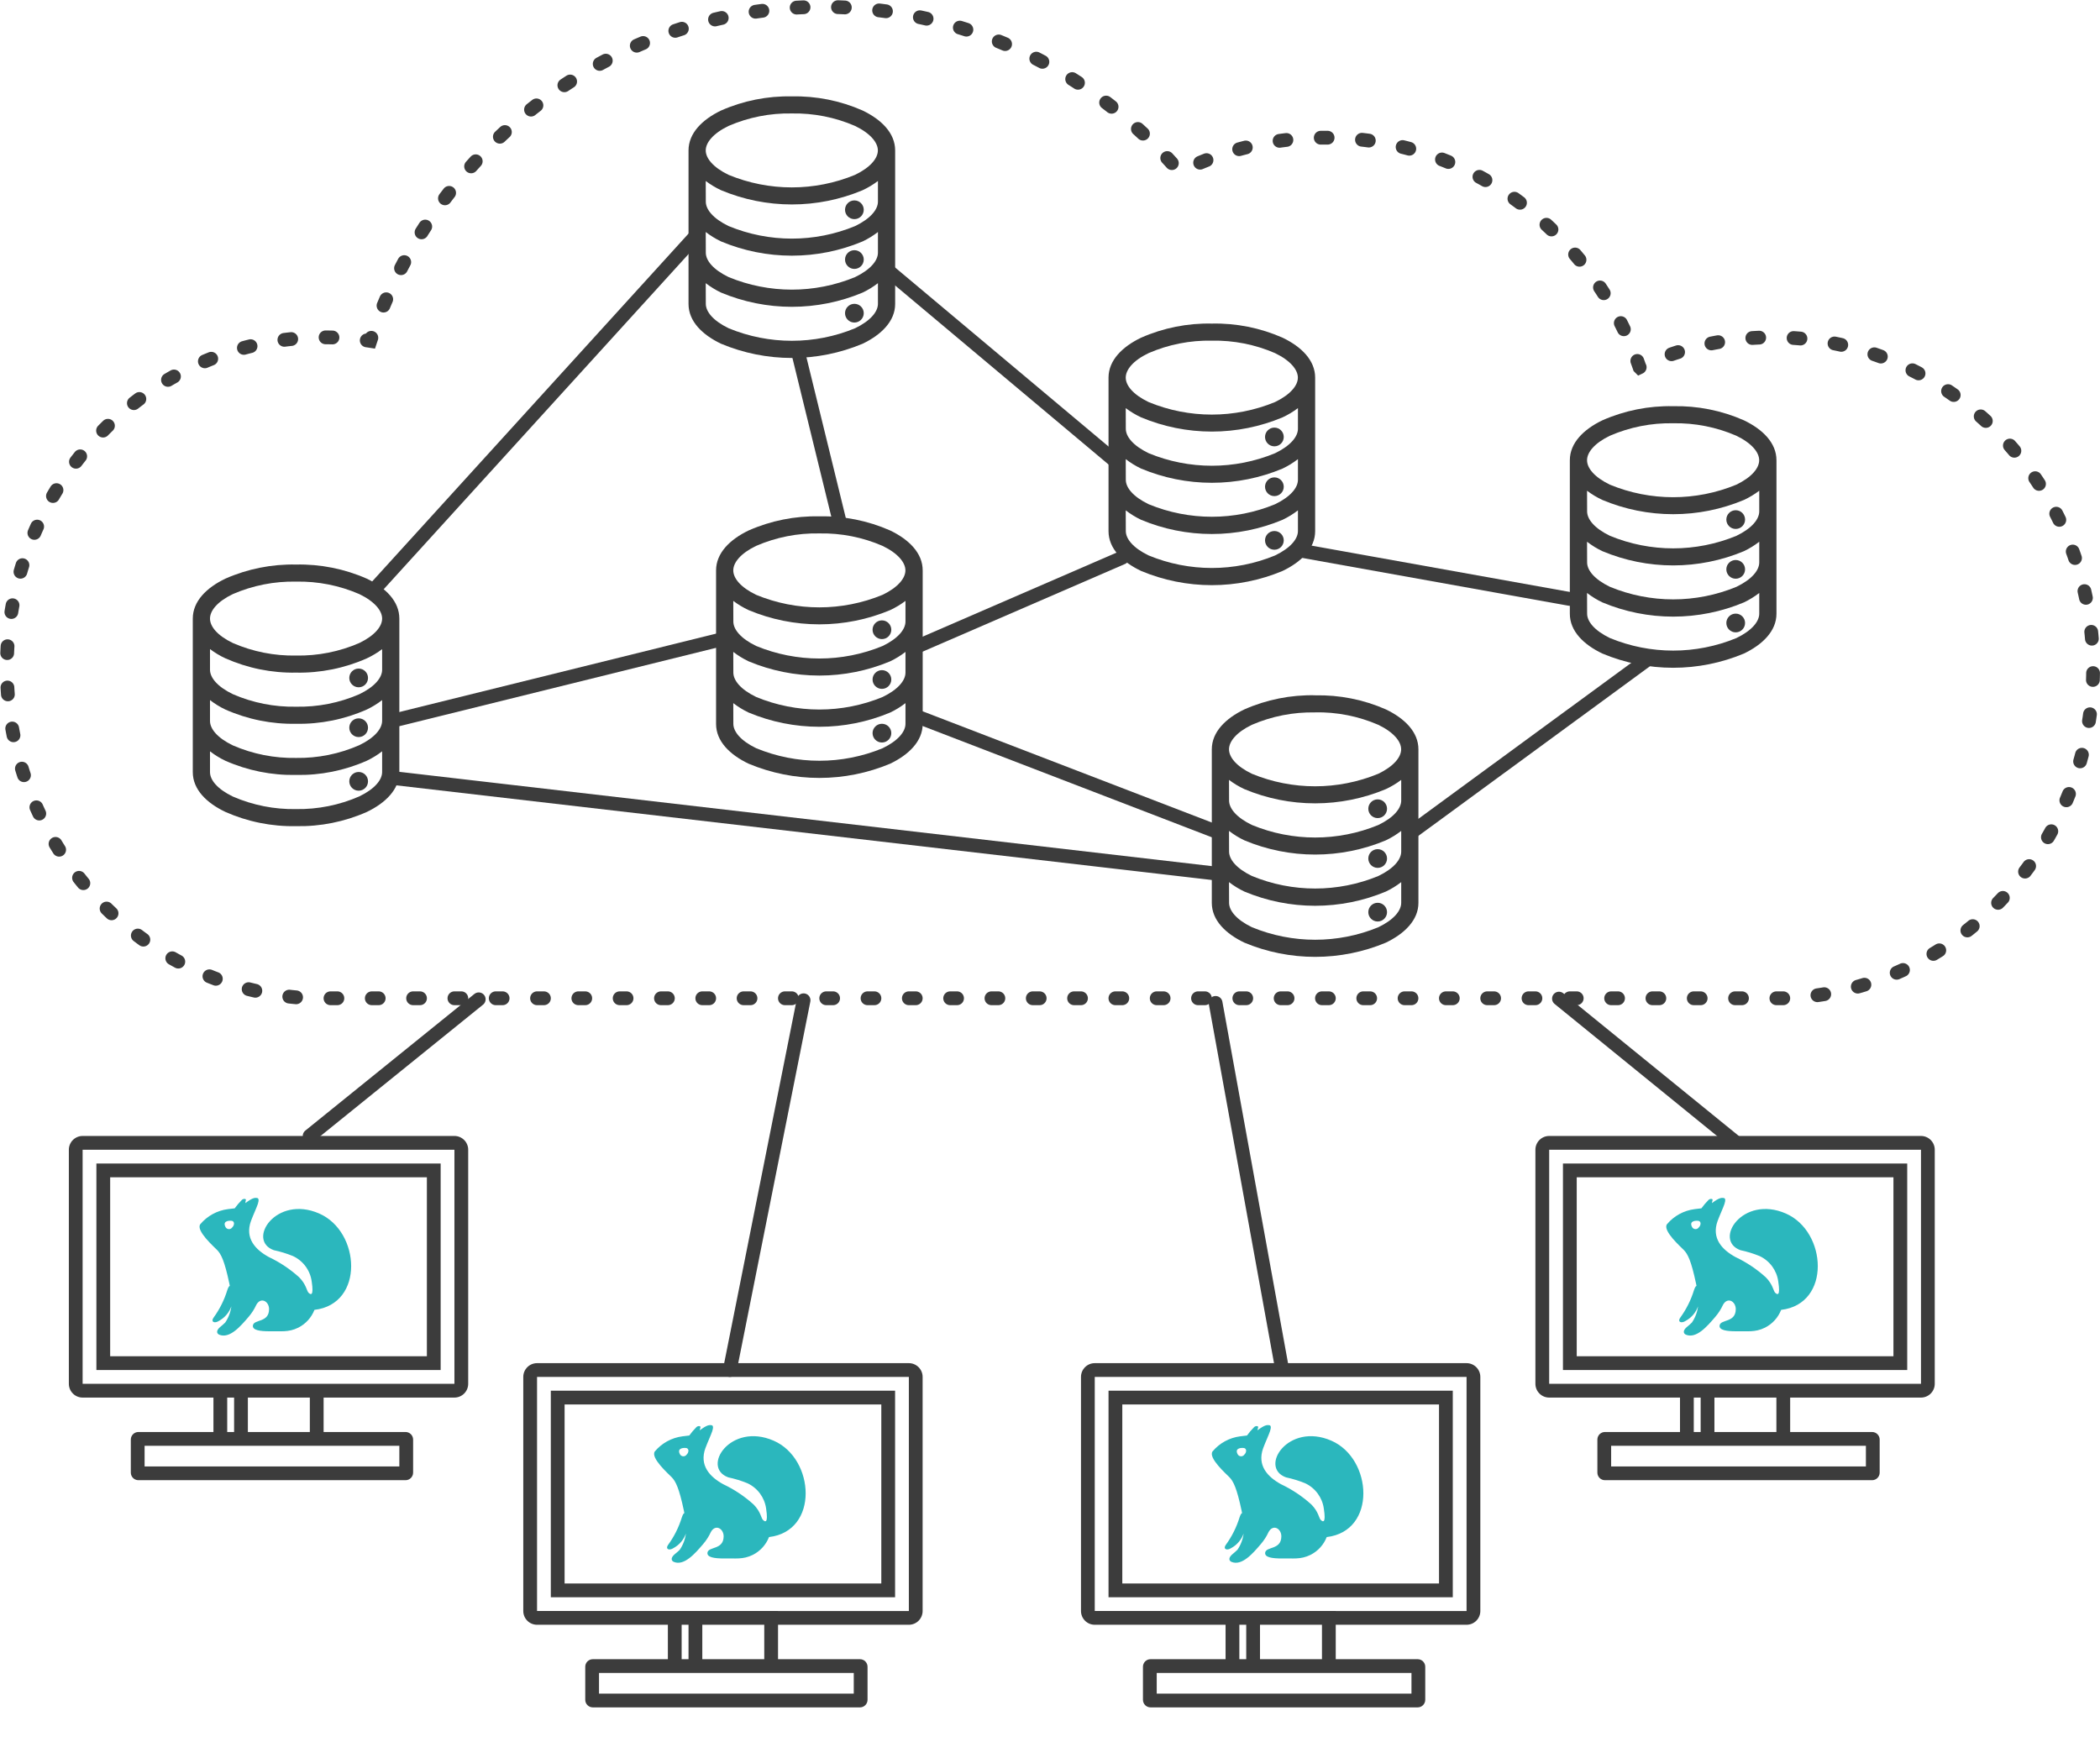 <svg xmlns="http://www.w3.org/2000/svg" xmlns:xlink="http://www.w3.org/1999/xlink" viewBox="0 0 305 253"><defs><style>.cls-1,.cls-2,.cls-37,.cls-38{fill:none;}.cls-2{clip-rule:evenodd;}.cls-3{clip-path:url(#clip-path);}.cls-4{fill:#3c3c3c;}.cls-5{clip-path:url(#clip-path-2);}.cls-6{fill:#2bb7bd;}.cls-7{clip-path:url(#clip-path-3);}.cls-8{clip-path:url(#clip-path-4);}.cls-9{clip-path:url(#clip-path-5);}.cls-10{clip-path:url(#clip-path-6);}.cls-11{clip-path:url(#clip-path-7);}.cls-12{clip-path:url(#clip-path-8);}.cls-13{clip-path:url(#clip-path-9);}.cls-14{clip-path:url(#clip-path-10);}.cls-15{clip-path:url(#clip-path-11);}.cls-16{clip-path:url(#clip-path-12);}.cls-17{clip-path:url(#clip-path-13);}.cls-18{clip-path:url(#clip-path-14);}.cls-19{clip-path:url(#clip-path-15);}.cls-20{clip-path:url(#clip-path-16);}.cls-21{clip-path:url(#clip-path-17);}.cls-22{clip-path:url(#clip-path-18);}.cls-23{clip-path:url(#clip-path-19);}.cls-24{clip-path:url(#clip-path-20);}.cls-25{clip-path:url(#clip-path-21);}.cls-26{clip-path:url(#clip-path-22);}.cls-27{clip-path:url(#clip-path-23);}.cls-28{clip-path:url(#clip-path-24);}.cls-29{clip-path:url(#clip-path-25);}.cls-30{clip-path:url(#clip-path-26);}.cls-31{clip-path:url(#clip-path-27);}.cls-32{clip-path:url(#clip-path-28);}.cls-33{clip-path:url(#clip-path-29);}.cls-34{clip-path:url(#clip-path-30);}.cls-35{clip-path:url(#clip-path-31);}.cls-36{clip-path:url(#clip-path-32);}.cls-37,.cls-38{stroke:#3c3c3c;stroke-linecap:round;stroke-miterlimit:10;stroke-width:2px;}.cls-38{stroke-dasharray:1 5;}</style><clipPath id="clip-path"><path class="cls-1" d="M16,171v26H62V171Zm-2-2H64v30H14Zm20,34H33v5h1Zm11,7H21v3H58v-3H45Zm2-9H66V167H12v34H47Zm0,2v5H58.9a1.1,1.1,0,0,1,1.1,1.1v4.8a1.1,1.1,0,0,1-1.1,1.1H20.1a1.1,1.1,0,0,1-1.1-1.1v-4.8a1.1,1.1,0,0,1,1.1-1.1H31v-5H12a2,2,0,0,1-2-2V167a2,2,0,0,1,2-2H66a2,2,0,0,1,2,2v34a2,2,0,0,1-2,2Zm-2,0H36v5h9Z"/></clipPath><clipPath id="clip-path-2"><path class="cls-2" d="M32.73,178.18a.57.57,0,0,0,1,.1c.31-.3.37-.81,0-.94C33.43,177.27,32.28,177.26,32.73,178.18Zm2.9-3.42c1.11-.85,1.44-.78,1.7-.75s.29.33.12.86-.66,1.57-1,2.48c-.9,2.5.62,4.16,2.6,5.24a18.09,18.09,0,0,1,4.39,2.93c1.06,1.06,1.1,2,1.38,2.26s.79.59.45-1.65a4.78,4.78,0,0,0-2.73-3.69,16.61,16.61,0,0,0-2.77-.85c-4-1.44.32-8.06,6.58-5.33,6,2.6,6.63,13.15-.68,14a4.88,4.88,0,0,1-2.34,2.58c-1.47.73-2.58.48-4.19.53-1.37,0-2.5-.15-2.41-.84.13-.94,2.34-.36,2.35-2.37,0-1.15-1.21-1.83-1.86-.62a7.32,7.32,0,0,1-1.11,1.73c-1.19,1.4-2.76,3.21-4.26,2.6-.36-.15-.51-.56.09-1.09.26-.23.51-.41.77-.68a5.37,5.37,0,0,0,.89-2.35v0a3.85,3.85,0,0,1-1.75,2.08c-.75.5-1.25.12-.84-.43a13.54,13.54,0,0,0,2-4c.13-.38.25-.61.37-.61l-.07-.35c-.7-3.31-1.2-4.29-1.78-4.88-.42-.44-3.12-2.81-2.44-3.74a6.29,6.29,0,0,1,4-2.19l1-.12v0a9.9,9.9,0,0,1,1-1.18c.22-.27.7-.23.62,0S35.67,174.63,35.64,174.77Z"/></clipPath><clipPath id="clip-path-3"><path class="cls-1" d="M82,204v26h46V204Zm-2-2h50v30H80Zm20,34H99v5h1Zm11,7H87v3h37v-3H111Zm2-9h19V200H78v34h35Zm0,2v5H124.9a1.1,1.1,0,0,1,1.1,1.1v4.8a1.1,1.1,0,0,1-1.1,1.1H86.1a1.1,1.1,0,0,1-1.1-1.1v-4.8a1.1,1.1,0,0,1,1.1-1.1H97v-5H78a2,2,0,0,1-2-2V200a2,2,0,0,1,2-2h54a2,2,0,0,1,2,2v34a2,2,0,0,1-2,2Zm-2,0h-9v5h9Z"/></clipPath><clipPath id="clip-path-4"><path class="cls-2" d="M98.73,211.18a.57.57,0,0,0,1,.1c.31-.3.37-.81,0-.94C99.44,210.27,98.28,210.26,98.73,211.18Zm2.9-3.42c1.11-.85,1.44-.78,1.7-.75s.29.33.12.86-.66,1.57-1,2.48c-.9,2.5.62,4.16,2.6,5.24a18.07,18.07,0,0,1,4.39,2.93c1.06,1.06,1.1,2,1.38,2.26s.79.59.45-1.65a4.78,4.78,0,0,0-2.72-3.69,16.6,16.6,0,0,0-2.77-.85c-4-1.44.31-8.06,6.58-5.33,6,2.6,6.63,13.15-.67,14a4.88,4.88,0,0,1-2.34,2.58c-1.47.73-2.58.48-4.19.53-1.37,0-2.5-.15-2.41-.84.13-.94,2.34-.36,2.35-2.37,0-1.15-1.21-1.83-1.86-.62a7.34,7.34,0,0,1-1.11,1.73c-1.19,1.4-2.77,3.21-4.26,2.6-.36-.15-.51-.56.09-1.09.26-.23.52-.41.77-.68a5.36,5.36,0,0,0,.89-2.35v0a3.85,3.85,0,0,1-1.75,2.08c-.75.5-1.25.12-.84-.43a13.54,13.54,0,0,0,2-4c.13-.38.25-.61.37-.61l-.07-.35c-.7-3.31-1.2-4.29-1.78-4.88-.42-.44-3.12-2.81-2.44-3.74a6.28,6.28,0,0,1,4-2.19l1-.12v0a10,10,0,0,1,1-1.18c.22-.27.7-.23.62,0S101.67,207.63,101.64,207.77Z"/></clipPath><clipPath id="clip-path-5"><path class="cls-1" d="M163,204v26h46V204Zm-2-2h50v30H161Zm20,34h-1v5h1Zm11,7H168v3h37v-3H192Zm2-9h19V200H159v34h35Zm0,2v5H205.9a1.1,1.1,0,0,1,1.1,1.1v4.8a1.1,1.1,0,0,1-1.1,1.1H167.1a1.1,1.1,0,0,1-1.1-1.1v-4.8a1.1,1.1,0,0,1,1.1-1.1H178v-5H159a2,2,0,0,1-2-2V200a2,2,0,0,1,2-2h54a2,2,0,0,1,2,2v34a2,2,0,0,1-2,2Zm-2,0h-9v5h9Z"/></clipPath><clipPath id="clip-path-6"><path class="cls-2" d="M179.73,211.18a.57.57,0,0,0,1,.1c.31-.3.37-.81,0-.94C180.44,210.27,179.28,210.26,179.73,211.18Zm2.9-3.42c1.11-.85,1.44-.78,1.71-.75s.29.33.12.86-.66,1.57-1,2.48c-.9,2.5.62,4.16,2.6,5.24a18.07,18.07,0,0,1,4.39,2.93c1.06,1.06,1.1,2,1.38,2.26s.79.59.44-1.65a4.78,4.78,0,0,0-2.72-3.69,16.6,16.6,0,0,0-2.77-.85c-4-1.44.31-8.06,6.58-5.33,6,2.6,6.63,13.15-.67,14a4.88,4.88,0,0,1-2.34,2.58c-1.47.73-2.58.48-4.19.53-1.37,0-2.5-.15-2.41-.84.13-.94,2.34-.36,2.35-2.37,0-1.15-1.21-1.83-1.86-.62a7.34,7.34,0,0,1-1.11,1.73c-1.19,1.4-2.76,3.21-4.26,2.6-.36-.15-.51-.56.09-1.09.26-.23.51-.41.77-.68a5.36,5.36,0,0,0,.89-2.35v0a3.85,3.85,0,0,1-1.75,2.08c-.75.5-1.25.12-.84-.43a13.54,13.54,0,0,0,2-4c.13-.38.25-.61.37-.61l-.07-.35c-.7-3.31-1.2-4.29-1.78-4.88-.42-.44-3.12-2.81-2.44-3.74a6.28,6.28,0,0,1,4-2.19l1-.12v0a10,10,0,0,1,1-1.18c.22-.27.7-.23.62,0S182.67,207.63,182.64,207.77Z"/></clipPath><clipPath id="clip-path-7"><path class="cls-1" d="M229,171v26h46V171Zm-2-2h50v30H227Zm20,34h-1v5h1Zm11,7H234v3h37v-3H258Zm2-9h19V167H225v34h35Zm0,2v5H271.9a1.1,1.1,0,0,1,1.1,1.1v4.8a1.1,1.1,0,0,1-1.1,1.1H233.1a1.1,1.1,0,0,1-1.1-1.1v-4.8a1.1,1.1,0,0,1,1.1-1.1H244v-5H225a2,2,0,0,1-2-2V167a2,2,0,0,1,2-2h54a2,2,0,0,1,2,2v34a2,2,0,0,1-2,2Zm-2,0h-9v5h9Z"/></clipPath><clipPath id="clip-path-8"><path class="cls-2" d="M245.73,178.18a.57.57,0,0,0,1,.1c.31-.3.37-.81,0-.94C246.44,177.27,245.28,177.26,245.73,178.18Zm2.9-3.42c1.11-.85,1.44-.78,1.71-.75s.29.33.12.86-.66,1.57-1,2.48c-.9,2.5.62,4.16,2.6,5.24a18.07,18.07,0,0,1,4.39,2.93c1.06,1.06,1.1,2,1.38,2.26s.79.59.44-1.65a4.78,4.78,0,0,0-2.72-3.69,16.6,16.6,0,0,0-2.77-.85c-4-1.44.31-8.06,6.58-5.33,6,2.6,6.63,13.15-.67,14a4.88,4.88,0,0,1-2.34,2.58c-1.47.73-2.58.48-4.19.53-1.37,0-2.5-.15-2.41-.84.13-.94,2.34-.36,2.35-2.37,0-1.15-1.21-1.83-1.86-.62a7.34,7.34,0,0,1-1.11,1.73c-1.19,1.4-2.76,3.21-4.26,2.6-.36-.15-.51-.56.09-1.09.26-.23.51-.41.77-.68a5.36,5.36,0,0,0,.89-2.35v0a3.85,3.85,0,0,1-1.75,2.08c-.75.5-1.25.12-.84-.43a13.54,13.54,0,0,0,2-4c.13-.38.25-.61.37-.61l-.07-.35c-.7-3.31-1.2-4.29-1.78-4.88-.42-.44-3.12-2.81-2.44-3.74a6.28,6.28,0,0,1,4-2.19l1-.12v0a10,10,0,0,1,1-1.18c.22-.27.7-.23.62,0S248.67,174.63,248.64,174.77Z"/></clipPath><clipPath id="clip-path-9"><path class="cls-1" d="M30.5,109.13a12.25,12.25,0,0,0,2.23,1.37A24.19,24.19,0,0,0,43,112.56a24.19,24.19,0,0,0,10.27-2.06,12.25,12.25,0,0,0,2.23-1.37v3c0,1.14-1.06,2.46-3.32,3.55A22,22,0,0,1,43,117.52a22,22,0,0,1-9.18-1.82c-2.26-1.09-3.32-2.41-3.32-3.55Zm0-7.44a12.24,12.24,0,0,0,2.23,1.37A24.18,24.18,0,0,0,43,105.13a24.18,24.18,0,0,0,10.27-2.07,12.24,12.24,0,0,0,2.23-1.37v3c0,1.14-1.06,2.46-3.32,3.55A22,22,0,0,1,43,110.09a22,22,0,0,1-9.18-1.82c-2.26-1.09-3.32-2.41-3.32-3.55Zm0-7.41a12.29,12.29,0,0,0,2.23,1.34A24.19,24.19,0,0,0,43,97.7a24.18,24.18,0,0,0,10.27-2.07,12.29,12.29,0,0,0,2.23-1.34v3c0,1.13-1.06,2.46-3.32,3.55A22,22,0,0,1,43,102.65a22,22,0,0,1-9.18-1.82c-2.26-1.09-3.32-2.41-3.32-3.55ZM43,84.48a22,22,0,0,1,9.18,1.81c2.26,1.09,3.32,2.43,3.32,3.56s-1.06,2.46-3.32,3.55A22,22,0,0,1,43,95.22a22,22,0,0,1-9.18-1.82C31.56,92.31,30.5,91,30.5,89.85s1.06-2.47,3.32-3.56A22,22,0,0,1,43,84.48ZM43,82a24.19,24.19,0,0,0-10.27,2.05C30,85.36,28,87.33,28,89.85v22.3c0,2.52,2,4.48,4.73,5.78A24.19,24.19,0,0,0,43,120a24.19,24.19,0,0,0,10.27-2.06c2.71-1.3,4.73-3.27,4.73-5.78V89.85c0-2.52-2-4.49-4.73-5.8A24.19,24.19,0,0,0,43,82Z"/></clipPath><clipPath id="clip-path-10"><ellipse class="cls-1" cx="52.09" cy="98.47" rx="1.36" ry="1.36"/></clipPath><clipPath id="clip-path-11"><ellipse class="cls-1" cx="52.09" cy="113.49" rx="1.36" ry="1.36"/></clipPath><clipPath id="clip-path-12"><ellipse class="cls-1" cx="52.09" cy="105.7" rx="1.36" ry="1.36"/></clipPath><clipPath id="clip-path-13"><path class="cls-1" d="M106.5,102.13a12.23,12.23,0,0,0,2.23,1.37,26.59,26.59,0,0,0,20.55,0,12.23,12.23,0,0,0,2.23-1.37v3c0,1.14-1.06,2.46-3.32,3.55a24.06,24.06,0,0,1-18.36,0c-2.26-1.09-3.32-2.41-3.32-3.55Zm0-7.44a12.23,12.23,0,0,0,2.23,1.37,26.58,26.58,0,0,0,20.55,0,12.22,12.22,0,0,0,2.23-1.37v3c0,1.14-1.06,2.46-3.32,3.55a24.06,24.06,0,0,1-18.36,0c-2.26-1.09-3.32-2.41-3.32-3.55Zm0-7.41a12.29,12.29,0,0,0,2.23,1.34,26.57,26.57,0,0,0,20.55,0,12.28,12.28,0,0,0,2.23-1.34v3c0,1.13-1.06,2.46-3.32,3.55a24.06,24.06,0,0,1-18.36,0c-2.26-1.09-3.32-2.41-3.32-3.55ZM119,77.48a22,22,0,0,1,9.18,1.81c2.26,1.09,3.32,2.43,3.32,3.56s-1.06,2.46-3.32,3.55a24.06,24.06,0,0,1-18.36,0c-2.26-1.09-3.32-2.41-3.32-3.55s1.06-2.47,3.32-3.56A22,22,0,0,1,119,77.48ZM119,75a24.19,24.19,0,0,0-10.27,2.05c-2.71,1.3-4.73,3.28-4.73,5.8v22.3c0,2.52,2,4.48,4.73,5.78a26.59,26.59,0,0,0,20.55,0c2.71-1.3,4.73-3.27,4.73-5.78V82.85c0-2.52-2-4.49-4.73-5.8A24.18,24.18,0,0,0,119,75Z"/></clipPath><clipPath id="clip-path-14"><ellipse class="cls-1" cx="128.09" cy="91.47" rx="1.36" ry="1.36"/></clipPath><clipPath id="clip-path-15"><ellipse class="cls-1" cx="128.09" cy="106.49" rx="1.36" ry="1.36"/></clipPath><clipPath id="clip-path-16"><ellipse class="cls-1" cx="128.09" cy="98.7" rx="1.36" ry="1.36"/></clipPath><clipPath id="clip-path-17"><path class="cls-1" d="M163.5,74.13a12.23,12.23,0,0,0,2.23,1.37,26.59,26.59,0,0,0,20.55,0,12.23,12.23,0,0,0,2.23-1.37v3c0,1.14-1.06,2.46-3.32,3.55a24.06,24.06,0,0,1-18.36,0c-2.26-1.09-3.32-2.41-3.32-3.55Zm0-7.44a12.22,12.22,0,0,0,2.23,1.37,26.58,26.58,0,0,0,20.55,0,12.22,12.22,0,0,0,2.23-1.37v3c0,1.14-1.06,2.46-3.32,3.55a24.06,24.06,0,0,1-18.36,0c-2.26-1.09-3.32-2.41-3.32-3.55Zm0-7.41a12.28,12.28,0,0,0,2.23,1.34,26.57,26.57,0,0,0,20.55,0,12.28,12.28,0,0,0,2.23-1.34v3c0,1.13-1.06,2.46-3.32,3.55a24.06,24.06,0,0,1-18.36,0c-2.26-1.09-3.32-2.41-3.32-3.55ZM176,49.48a22,22,0,0,1,9.18,1.81c2.26,1.09,3.32,2.43,3.32,3.56s-1.06,2.46-3.32,3.55a24.06,24.06,0,0,1-18.36,0c-2.26-1.09-3.32-2.41-3.32-3.55s1.06-2.48,3.32-3.56A22,22,0,0,1,176,49.48ZM176,47a24.18,24.18,0,0,0-10.27,2.05c-2.71,1.3-4.73,3.28-4.73,5.8v22.3c0,2.52,2,4.48,4.73,5.78a26.59,26.59,0,0,0,20.55,0c2.71-1.3,4.73-3.27,4.73-5.78V54.85c0-2.52-2-4.49-4.73-5.8A24.18,24.18,0,0,0,176,47Z"/></clipPath><clipPath id="clip-path-18"><ellipse class="cls-1" cx="185.09" cy="63.47" rx="1.36" ry="1.36"/></clipPath><clipPath id="clip-path-19"><ellipse class="cls-1" cx="185.09" cy="78.49" rx="1.36" ry="1.36"/></clipPath><clipPath id="clip-path-20"><ellipse class="cls-1" cx="185.09" cy="70.7" rx="1.36" ry="1.36"/></clipPath><clipPath id="clip-path-21"><path class="cls-1" d="M102.5,41.13a12.23,12.23,0,0,0,2.23,1.37,26.59,26.59,0,0,0,20.55,0,12.23,12.23,0,0,0,2.23-1.37v3c0,1.13-1.06,2.46-3.32,3.55a24.06,24.06,0,0,1-18.36,0c-2.26-1.09-3.32-2.41-3.32-3.55Zm0-7.43a12.23,12.23,0,0,0,2.23,1.37,26.58,26.58,0,0,0,20.55,0,12.22,12.22,0,0,0,2.23-1.37v3c0,1.14-1.06,2.46-3.32,3.55a24.06,24.06,0,0,1-18.36,0c-2.26-1.09-3.32-2.41-3.32-3.55Zm0-7.41a12.29,12.29,0,0,0,2.23,1.34,26.57,26.57,0,0,0,20.55,0,12.29,12.29,0,0,0,2.23-1.34v3c0,1.13-1.06,2.46-3.32,3.55a24.06,24.06,0,0,1-18.36,0c-2.26-1.09-3.32-2.41-3.32-3.55ZM115,16.48a22,22,0,0,1,9.18,1.81c2.26,1.09,3.32,2.43,3.32,3.56s-1.06,2.46-3.32,3.55a24.06,24.06,0,0,1-18.36,0c-2.26-1.09-3.32-2.42-3.32-3.55s1.06-2.47,3.32-3.56A22,22,0,0,1,115,16.48ZM115,14a24.19,24.19,0,0,0-10.27,2.05c-2.71,1.3-4.73,3.28-4.73,5.8v22.3c0,2.52,2,4.48,4.73,5.78a26.59,26.59,0,0,0,20.55,0c2.71-1.3,4.73-3.27,4.73-5.78V21.85c0-2.52-2-4.49-4.73-5.8A24.18,24.18,0,0,0,115,14Z"/></clipPath><clipPath id="clip-path-22"><ellipse class="cls-1" cx="124.09" cy="30.47" rx="1.36" ry="1.36"/></clipPath><clipPath id="clip-path-23"><ellipse class="cls-1" cx="124.09" cy="45.49" rx="1.36" ry="1.36"/></clipPath><clipPath id="clip-path-24"><ellipse class="cls-1" cx="124.09" cy="37.7" rx="1.36" ry="1.36"/></clipPath><clipPath id="clip-path-25"><path class="cls-1" d="M178.5,128.13a12.23,12.23,0,0,0,2.23,1.37,26.59,26.59,0,0,0,20.55,0,12.23,12.23,0,0,0,2.23-1.37v3c0,1.14-1.06,2.46-3.32,3.55a24.06,24.06,0,0,1-18.36,0c-2.26-1.09-3.32-2.41-3.32-3.55Zm0-7.44a12.22,12.22,0,0,0,2.23,1.37,26.58,26.58,0,0,0,20.55,0,12.22,12.22,0,0,0,2.23-1.37v3c0,1.14-1.06,2.46-3.32,3.55a24.06,24.06,0,0,1-18.36,0c-2.26-1.09-3.32-2.41-3.32-3.55Zm0-7.41a12.28,12.28,0,0,0,2.23,1.34,26.57,26.57,0,0,0,20.55,0,12.28,12.28,0,0,0,2.23-1.34v3c0,1.13-1.06,2.46-3.32,3.55a24.06,24.06,0,0,1-18.36,0c-2.26-1.09-3.32-2.41-3.32-3.55Zm12.5-9.81a22,22,0,0,1,9.18,1.81c2.26,1.09,3.32,2.43,3.32,3.56s-1.06,2.46-3.32,3.55a24.06,24.06,0,0,1-18.36,0c-2.26-1.09-3.32-2.41-3.32-3.55s1.06-2.47,3.32-3.56A22,22,0,0,1,191,103.48Zm0-2.48a24.18,24.18,0,0,0-10.27,2.05c-2.71,1.3-4.73,3.28-4.73,5.8v22.3c0,2.52,2,4.48,4.73,5.78a26.59,26.59,0,0,0,20.55,0c2.71-1.3,4.73-3.27,4.73-5.78v-22.3c0-2.52-2-4.49-4.73-5.8A24.18,24.18,0,0,0,191,101Z"/></clipPath><clipPath id="clip-path-26"><ellipse class="cls-1" cx="200.09" cy="117.47" rx="1.36" ry="1.36"/></clipPath><clipPath id="clip-path-27"><ellipse class="cls-1" cx="200.09" cy="132.49" rx="1.36" ry="1.36"/></clipPath><clipPath id="clip-path-28"><ellipse class="cls-1" cx="200.09" cy="124.7" rx="1.36" ry="1.36"/></clipPath><clipPath id="clip-path-29"><path class="cls-1" d="M230.5,86.13a12.23,12.23,0,0,0,2.23,1.37,26.59,26.59,0,0,0,20.55,0,12.23,12.23,0,0,0,2.23-1.37v3c0,1.14-1.06,2.46-3.32,3.55a24.06,24.06,0,0,1-18.36,0c-2.26-1.09-3.32-2.41-3.32-3.55Zm0-7.44a12.22,12.22,0,0,0,2.23,1.37,26.58,26.58,0,0,0,20.55,0,12.22,12.22,0,0,0,2.23-1.37v3c0,1.14-1.06,2.46-3.32,3.55a24.06,24.06,0,0,1-18.36,0c-2.26-1.09-3.32-2.41-3.32-3.55Zm0-7.41a12.28,12.28,0,0,0,2.23,1.34,26.57,26.57,0,0,0,20.55,0,12.28,12.28,0,0,0,2.23-1.34v3c0,1.13-1.06,2.46-3.32,3.55a24.06,24.06,0,0,1-18.36,0c-2.26-1.09-3.32-2.41-3.32-3.55ZM243,61.48a22,22,0,0,1,9.18,1.81c2.26,1.09,3.32,2.43,3.32,3.56s-1.06,2.46-3.32,3.55a24.06,24.06,0,0,1-18.36,0c-2.26-1.09-3.32-2.41-3.32-3.55s1.06-2.47,3.32-3.56A22,22,0,0,1,243,61.48ZM243,59a24.18,24.18,0,0,0-10.27,2.05c-2.71,1.3-4.73,3.28-4.73,5.8v22.3c0,2.52,2,4.48,4.73,5.78a26.59,26.59,0,0,0,20.55,0c2.71-1.3,4.73-3.27,4.73-5.78V66.85c0-2.52-2-4.49-4.73-5.8A24.18,24.18,0,0,0,243,59Z"/></clipPath><clipPath id="clip-path-30"><ellipse class="cls-1" cx="252.09" cy="75.47" rx="1.36" ry="1.36"/></clipPath><clipPath id="clip-path-31"><ellipse class="cls-1" cx="252.09" cy="90.49" rx="1.36" ry="1.36"/></clipPath><clipPath id="clip-path-32"><ellipse class="cls-1" cx="252.09" cy="82.7" rx="1.36" ry="1.36"/></clipPath></defs><title>Asset 1</title><g id="Layer_2" data-name="Layer 2"><g id="Layer_1-2" data-name="Layer 1"><g class="cls-3"><rect class="cls-4" x="5" y="160" width="68" height="60"/></g><g class="cls-5"><rect class="cls-6" x="24" y="169" width="32" height="30"/></g><g class="cls-7"><rect class="cls-4" x="71" y="193" width="68" height="60"/></g><g class="cls-8"><rect class="cls-6" x="90" y="202" width="32" height="30"/></g><g class="cls-9"><rect class="cls-4" x="152" y="193" width="68" height="60"/></g><g class="cls-10"><rect class="cls-6" x="171" y="202" width="32" height="30"/></g><g class="cls-11"><rect class="cls-4" x="218" y="160" width="68" height="60"/></g><g class="cls-12"><rect class="cls-6" x="237" y="169" width="32" height="30"/></g><g class="cls-13"><rect class="cls-4" x="23" y="77" width="40" height="48"/></g><g class="cls-14"><rect class="cls-4" x="45.73" y="92.11" width="12.73" height="12.71"/></g><g class="cls-15"><rect class="cls-4" x="45.73" y="107.13" width="12.73" height="12.71"/></g><g class="cls-16"><rect class="cls-4" x="45.73" y="99.35" width="12.73" height="12.71"/></g><g class="cls-17"><rect class="cls-4" x="99" y="70" width="40" height="48"/></g><g class="cls-18"><rect class="cls-4" x="121.73" y="85.11" width="12.73" height="12.71"/></g><g class="cls-19"><rect class="cls-4" x="121.73" y="100.13" width="12.73" height="12.71"/></g><g class="cls-20"><rect class="cls-4" x="121.73" y="92.35" width="12.73" height="12.71"/></g><g class="cls-21"><rect class="cls-4" x="156" y="42" width="40" height="48"/></g><g class="cls-22"><rect class="cls-4" x="178.73" y="57.11" width="12.73" height="12.71"/></g><g class="cls-23"><rect class="cls-4" x="178.73" y="72.13" width="12.73" height="12.71"/></g><g class="cls-24"><rect class="cls-4" x="178.73" y="64.35" width="12.73" height="12.71"/></g><g class="cls-25"><rect class="cls-4" x="95" y="9" width="40" height="48"/></g><g class="cls-26"><rect class="cls-4" x="117.73" y="24.11" width="12.73" height="12.71"/></g><g class="cls-27"><rect class="cls-4" x="117.73" y="39.13" width="12.73" height="12.71"/></g><g class="cls-28"><rect class="cls-4" x="117.73" y="31.35" width="12.73" height="12.71"/></g><g class="cls-29"><rect class="cls-4" x="171" y="96" width="40" height="48"/></g><g class="cls-30"><rect class="cls-4" x="193.73" y="111.11" width="12.73" height="12.71"/></g><g class="cls-31"><rect class="cls-4" x="193.73" y="126.13" width="12.73" height="12.71"/></g><g class="cls-32"><rect class="cls-4" x="193.73" y="118.35" width="12.73" height="12.71"/></g><g class="cls-33"><rect class="cls-4" x="223" y="54" width="40" height="48"/></g><g class="cls-34"><rect class="cls-4" x="245.73" y="69.11" width="12.73" height="12.71"/></g><g class="cls-35"><rect class="cls-4" x="245.73" y="84.13" width="12.73" height="12.71"/></g><g class="cls-36"><rect class="cls-4" x="245.73" y="76.35" width="12.73" height="12.71"/></g><line class="cls-37" x1="56.55" y1="104.81" x2="105" y2="92.82"/><line class="cls-37" x1="115.83" y1="50.81" x2="122" y2="76"/><line class="cls-37" x1="163" y1="81" x2="133" y2="94"/><line class="cls-37" x1="162" y1="67" x2="129.15" y2="39.44"/><line class="cls-37" x1="54" y1="86" x2="101.07" y2="34.24"/><line class="cls-37" x1="57" y1="113" x2="176.68" y2="126.89"/><line class="cls-37" x1="176.59" y1="120.77" x2="133" y2="104"/><line class="cls-37" x1="205.12" y1="120.82" x2="239" y2="96"/><line class="cls-37" x1="189" y1="80" x2="228" y2="87"/><path class="cls-38" d="M259,145v0H45v0C20.52,143.86,1,122.81,1,97,1,70.49,21.59,49,47,49a44.49,44.49,0,0,1,6.78.52C63.18,21.28,89.05,1,119.5,1a68.3,68.3,0,0,1,51.84,24,46.73,46.73,0,0,1,21.16-5c21,0,38.89,13.9,45.63,33.35A45.11,45.11,0,0,1,257.5,49C283.18,49,304,70.49,304,97,304,123,284,144.16,259,145Z"/><line class="cls-37" x1="44.97" y1="165" x2="69.53" y2="145.15"/><line class="cls-37" x1="106" y1="199" x2="116.71" y2="145.29"/><line class="cls-37" x1="186.11" y1="198.32" x2="176.55" y2="145.67"/><line class="cls-37" x1="251.92" y1="165.78" x2="226.42" y2="145.05"/></g></g></svg>